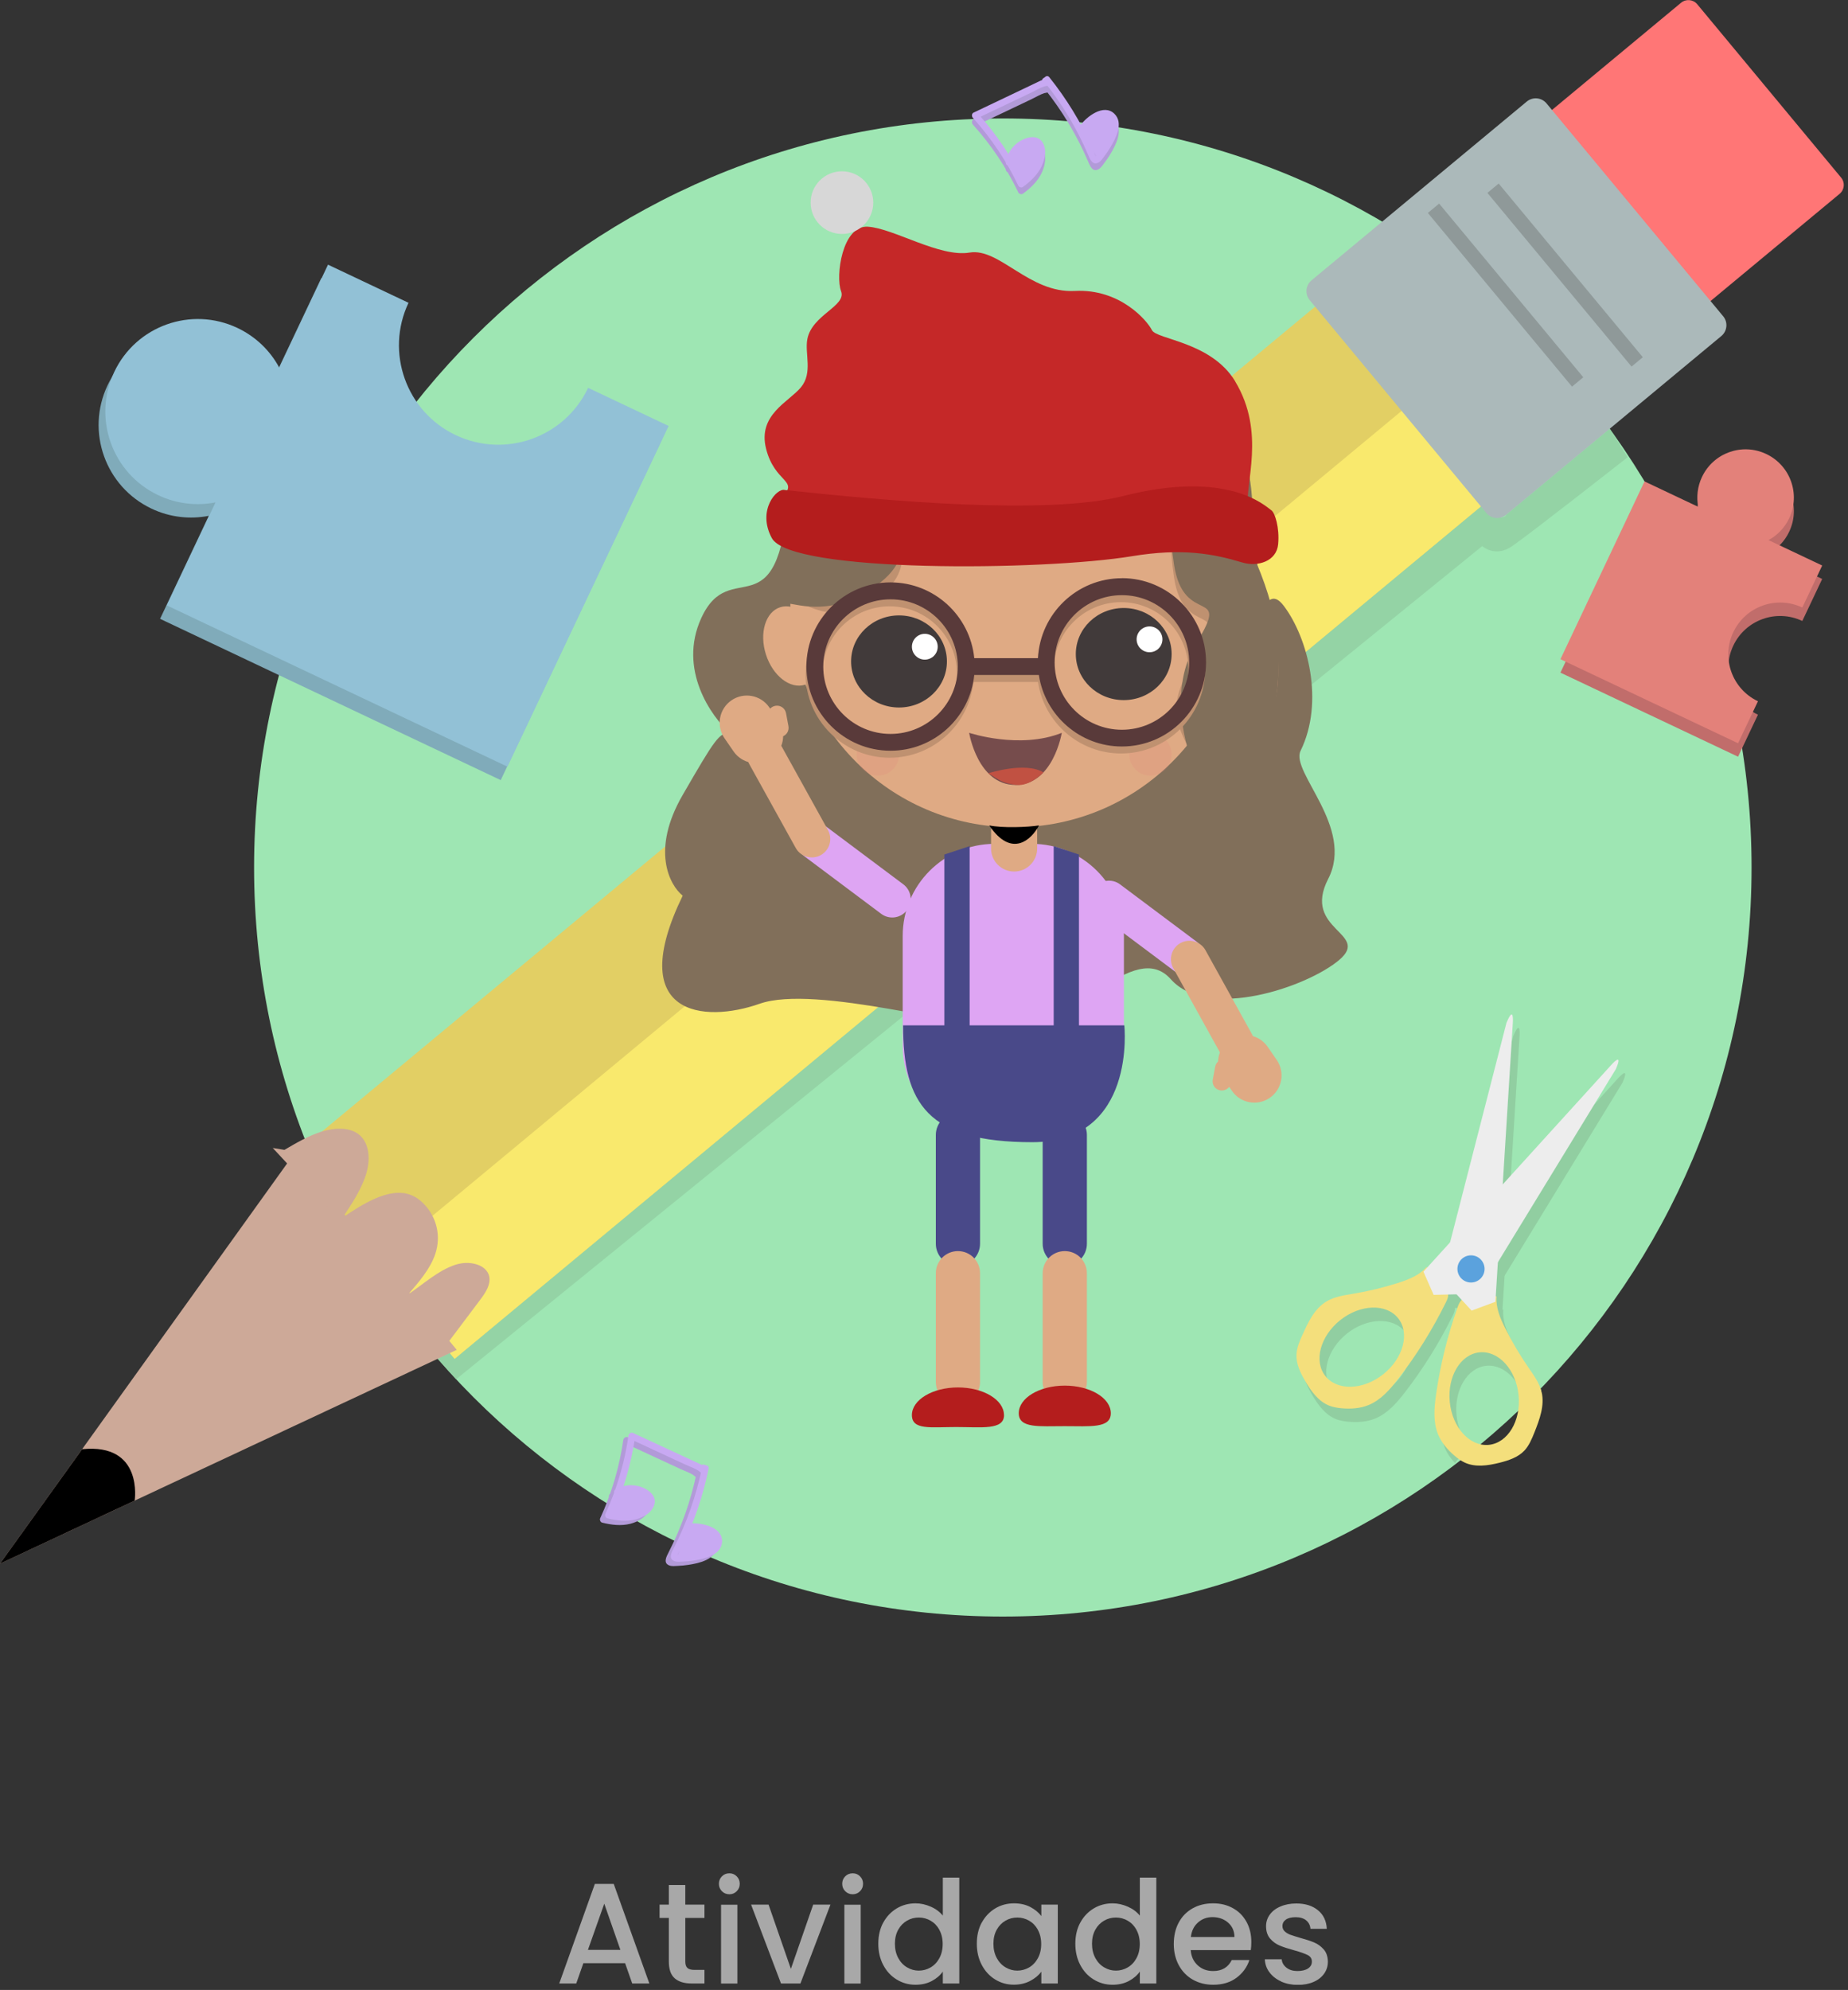<svg width="275" height="296" viewBox="0 0 275 296" fill="none" xmlns="http://www.w3.org/2000/svg">
<rect x="0" y="0" width="275" height="296" fill="#333333" stroke="none"/>
<g clip-path="url(#clip0_297_707)">
<path d="M149.23 240.46C210.766 240.46 260.65 190.576 260.65 129.04C260.65 67.504 210.766 17.62 149.23 17.62C87.695 17.62 37.81 67.504 37.81 129.04C37.81 190.576 87.695 240.46 149.23 240.46Z" fill="#9EE6B3"/>
<path d="M67.88 205.16L220.57 81.23C220.57 81.23 222.5 83.01 225.04 81.23C228.21 79.01 242.21 68.01 242.21 68.01L239.54 63.76L224.14 76.55C224.14 76.55 224.14 77.38 221.68 76.69L220.39 75.3L67.67 202.11L66.95 201.25L65.13 202.1L67.88 205.15V205.16Z" fill="#94D3A5"/>
<path d="M245.551 54.427L220.882 24.713L42.981 172.409L67.65 202.123L245.551 54.427Z" fill="#E2CF64"/>
<path d="M273.978 26.422L252.567 0.632C251.964 -0.094 250.886 -0.194 250.159 0.409L220.499 25.033C219.772 25.637 219.672 26.715 220.275 27.441L241.687 53.231C242.29 53.958 243.368 54.058 244.095 53.455L273.755 28.83C274.482 28.227 274.582 27.149 273.978 26.422Z" fill="#FF7676"/>
<path d="M225.407 71.151L213.609 56.94L55.851 187.913L67.649 202.124L225.407 71.151Z" fill="#F9E96D"/>
<path d="M67.97 200.79L0 232.59L43.76 171.62" fill="#CDA998"/>
<path d="M256.424 47.042L230.139 15.381C229.402 14.493 228.084 14.37 227.196 15.108L195.166 41.7C194.278 42.437 194.155 43.755 194.893 44.643L221.178 76.304C221.915 77.192 223.233 77.314 224.121 76.577L256.151 49.985C257.039 49.247 257.162 47.93 256.424 47.042Z" fill="#ABB9BA"/>
<path d="M42.33 171.04C44.12 169.99 45.94 168.93 47.85 168.33C49.76 167.74 51.8 167.68 53.17 168.58C54.89 169.72 55.19 172.18 54.53 174.48C53.87 176.78 52.42 178.97 51 181.1C54.03 179.04 57.62 176.84 60.58 177.57C61.64 177.83 62.49 178.45 63.18 179.19C64.89 181.02 65.72 183.77 64.75 186.6C64.01 188.74 62.36 190.68 60.75 192.53C63.05 190.97 65.21 188.98 67.74 188.14C70.27 187.3 73.26 188.39 72.8 190.81C72.62 191.78 71.93 192.72 71.27 193.59C69.75 195.61 68.24 197.62 66.72 199.64C58.16 189.89 49.45 180.26 40.59 170.76" fill="#CDA998"/>
<path d="M20.04 223.22C20.04 223.22 21.39 214.63 12.22 215.57L0 232.59L20.04 223.21V223.22Z" fill="black"/>
<path d="M244.467 53.136L223.017 27.3L221.34 28.692L242.79 54.529L244.467 53.136Z" fill="#8F9999"/>
<path d="M235.607 56.119L214.157 30.283L212.48 31.675L233.93 57.512L235.607 56.119Z" fill="#8F9999"/>
<path d="M93 292.02H86.81L85.75 295.04H83.22L88.52 280.23H91.33L96.63 295.04H94.08L93.02 292.02H93ZM92.32 290.04L89.92 283.17L87.49 290.04H92.32Z" fill="#A8A8A8"/>
<path d="M101.98 285.29V291.78C101.98 292.22 102.08 292.53 102.29 292.73C102.5 292.92 102.85 293.02 103.34 293.02H104.83V295.04H102.91C101.82 295.04 100.98 294.78 100.4 294.27C99.82 293.76 99.53 292.93 99.53 291.78V285.29H98.15V283.31H99.53V280.39H101.98V283.31H104.83V285.29H101.98Z" fill="#A8A8A8"/>
<path d="M107.43 281.32C107.13 281.02 106.98 280.65 106.98 280.21C106.98 279.77 107.13 279.4 107.43 279.1C107.73 278.8 108.1 278.65 108.54 278.65C108.98 278.65 109.33 278.8 109.63 279.1C109.93 279.4 110.08 279.77 110.08 280.21C110.08 280.65 109.93 281.02 109.63 281.32C109.33 281.62 108.97 281.77 108.54 281.77C108.11 281.77 107.73 281.62 107.43 281.32ZM109.73 283.32V295.05H107.3V283.32H109.73Z" fill="#A8A8A8"/>
<path d="M117.69 292.87L121.01 283.31H123.58L119.11 295.04H116.22L111.77 283.31H114.37L117.69 292.87Z" fill="#A8A8A8"/>
<path d="M125.78 281.32C125.48 281.02 125.33 280.65 125.33 280.21C125.33 279.77 125.48 279.4 125.78 279.1C126.08 278.8 126.45 278.65 126.89 278.65C127.33 278.65 127.68 278.8 127.98 279.1C128.28 279.4 128.43 279.77 128.43 280.21C128.43 280.65 128.28 281.02 127.98 281.32C127.68 281.62 127.32 281.77 126.89 281.77C126.46 281.77 126.08 281.62 125.78 281.32ZM128.08 283.32V295.05H125.65V283.32H128.08Z" fill="#A8A8A8"/>
<path d="M131.43 286C131.92 285.09 132.59 284.39 133.43 283.88C134.27 283.37 135.21 283.12 136.25 283.12C137.02 283.12 137.77 283.29 138.52 283.62C139.27 283.95 139.86 284.4 140.3 284.95V279.29H142.75V295.04H140.3V293.27C139.9 293.84 139.35 294.31 138.65 294.68C137.95 295.05 137.14 295.23 136.23 295.23C135.21 295.23 134.28 294.97 133.43 294.45C132.58 293.93 131.92 293.21 131.43 292.28C130.94 291.35 130.7 290.3 130.7 289.12C130.7 287.94 130.94 286.9 131.43 285.99V286ZM139.79 287.06C139.46 286.46 139.02 286.01 138.48 285.7C137.94 285.39 137.36 285.23 136.73 285.23C136.1 285.23 135.52 285.38 134.98 285.69C134.44 286 134 286.44 133.67 287.03C133.34 287.62 133.17 288.32 133.17 289.13C133.17 289.94 133.34 290.65 133.67 291.26C134 291.87 134.44 292.33 134.99 292.65C135.54 292.97 136.11 293.13 136.72 293.13C137.33 293.13 137.93 292.97 138.47 292.66C139.01 292.35 139.45 291.89 139.78 291.29C140.11 290.69 140.28 289.98 140.28 289.17C140.28 288.36 140.11 287.66 139.78 287.06H139.79Z" fill="#A8A8A8"/>
<path d="M146.09 286C146.58 285.09 147.25 284.39 148.09 283.88C148.93 283.37 149.87 283.12 150.89 283.12C151.81 283.12 152.62 283.3 153.31 283.66C154 284.02 154.55 284.47 154.96 285.01V283.31H157.41V295.04H154.96V293.29C154.55 293.84 153.99 294.3 153.28 294.67C152.57 295.04 151.76 295.22 150.85 295.22C149.84 295.22 148.92 294.96 148.08 294.44C147.24 293.92 146.58 293.2 146.09 292.27C145.6 291.34 145.36 290.29 145.36 289.11C145.36 287.93 145.6 286.89 146.09 285.98V286ZM154.45 287.06C154.12 286.46 153.68 286.01 153.14 285.7C152.6 285.39 152.02 285.23 151.39 285.23C150.76 285.23 150.18 285.38 149.64 285.69C149.1 286 148.66 286.44 148.33 287.03C148 287.62 147.83 288.32 147.83 289.13C147.83 289.94 148 290.65 148.33 291.26C148.66 291.87 149.1 292.33 149.65 292.65C150.2 292.97 150.77 293.13 151.38 293.13C151.99 293.13 152.59 292.97 153.13 292.66C153.67 292.35 154.11 291.89 154.44 291.29C154.77 290.69 154.94 289.98 154.94 289.17C154.94 288.36 154.77 287.66 154.44 287.06H154.45Z" fill="#A8A8A8"/>
<path d="M160.75 286C161.24 285.09 161.91 284.39 162.75 283.88C163.59 283.37 164.53 283.12 165.57 283.12C166.34 283.12 167.09 283.29 167.84 283.62C168.59 283.95 169.18 284.4 169.62 284.95V279.29H172.07V295.04H169.62V293.27C169.22 293.84 168.67 294.31 167.97 294.68C167.27 295.05 166.46 295.23 165.55 295.23C164.53 295.23 163.6 294.97 162.75 294.45C161.9 293.93 161.24 293.21 160.75 292.28C160.26 291.35 160.02 290.3 160.02 289.12C160.02 287.94 160.26 286.9 160.75 285.99V286ZM169.12 287.06C168.79 286.46 168.35 286.01 167.81 285.7C167.27 285.39 166.69 285.23 166.06 285.23C165.43 285.23 164.85 285.38 164.31 285.69C163.77 286 163.33 286.44 163 287.03C162.67 287.62 162.5 288.32 162.5 289.13C162.5 289.94 162.67 290.65 163 291.26C163.33 291.87 163.77 292.33 164.32 292.65C164.87 292.97 165.44 293.13 166.05 293.13C166.66 293.13 167.26 292.97 167.8 292.66C168.34 292.35 168.78 291.89 169.11 291.29C169.44 290.69 169.61 289.98 169.61 289.17C169.61 288.36 169.44 287.66 169.11 287.06H169.12Z" fill="#A8A8A8"/>
<path d="M186.15 290.08H177.19C177.26 291.02 177.61 291.77 178.23 292.34C178.85 292.91 179.62 293.19 180.53 293.19C181.84 293.19 182.76 292.64 183.3 291.55H185.92C185.57 292.63 184.92 293.51 183.99 294.2C183.06 294.89 181.91 295.23 180.53 295.23C179.41 295.23 178.41 294.98 177.52 294.48C176.63 293.98 175.94 293.27 175.43 292.35C174.93 291.43 174.67 290.37 174.67 289.17C174.67 287.97 174.91 286.9 175.4 285.99C175.89 285.07 176.58 284.37 177.46 283.87C178.35 283.37 179.36 283.12 180.51 283.12C181.66 283.12 182.6 283.36 183.47 283.84C184.34 284.32 185.01 285 185.49 285.87C185.97 286.74 186.21 287.75 186.21 288.88C186.21 289.32 186.18 289.72 186.13 290.07L186.15 290.08ZM183.7 288.13C183.69 287.24 183.37 286.52 182.74 285.98C182.12 285.44 181.34 285.17 180.42 285.17C179.58 285.17 178.87 285.44 178.27 285.97C177.67 286.5 177.32 287.22 177.21 288.13H183.7Z" fill="#A8A8A8"/>
<path d="M190.63 294.73C189.9 294.4 189.32 293.94 188.9 293.37C188.47 292.8 188.25 292.15 188.22 291.44H190.73C190.77 291.94 191.01 292.35 191.44 292.69C191.87 293.03 192.42 293.19 193.07 293.19C193.72 293.19 194.28 293.06 194.66 292.8C195.04 292.54 195.22 292.2 195.22 291.79C195.22 291.35 195.01 291.02 194.59 290.81C194.17 290.6 193.51 290.36 192.6 290.11C191.72 289.87 191 289.64 190.45 289.41C189.9 289.18 189.42 288.84 189.01 288.37C188.61 287.9 188.4 287.29 188.4 286.52C188.4 285.9 188.58 285.32 188.95 284.81C189.32 284.29 189.85 283.88 190.54 283.59C191.23 283.29 192.02 283.14 192.91 283.14C194.24 283.14 195.32 283.48 196.13 284.15C196.95 284.82 197.38 285.74 197.44 286.91H195.01C194.97 286.38 194.75 285.97 194.37 285.65C193.99 285.34 193.47 285.18 192.82 285.18C192.17 285.18 191.69 285.3 191.35 285.54C191.01 285.78 190.84 286.1 190.84 286.5C190.84 286.81 190.95 287.08 191.18 287.29C191.41 287.5 191.68 287.67 192.01 287.79C192.34 287.91 192.82 288.06 193.46 288.25C194.31 288.48 195.01 288.71 195.56 288.94C196.11 289.17 196.58 289.52 196.98 289.97C197.38 290.42 197.58 291.03 197.6 291.78C197.6 292.45 197.42 293.04 197.05 293.57C196.68 294.09 196.16 294.51 195.49 294.8C194.82 295.1 194.02 295.25 193.12 295.25C192.22 295.25 191.37 295.08 190.64 294.75L190.63 294.73Z" fill="#A8A8A8"/>
<path d="M186.27 73.59C184.78 53.72 162.12 46.16 154.49 51.03C145.8 47.38 118.92 52.76 117.34 73.59C115.76 94.42 108.69 82.45 104.35 91.95C100.88 99.55 105.8 106.57 108.69 109.12C107.11 108.75 106.33 110.07 101.59 118.25C96.85 126.43 99.62 131.65 101.59 133.23C92.9 151.13 104.74 152.23 113.03 149.31C121.32 146.39 143.95 153.07 150.91 153.07C159.54 153.07 168.7 139.45 174.23 145.66C179.76 151.87 194.55 146.81 199.29 142.79C204.03 138.77 193.7 138.4 197.65 130.73C201.6 123.06 191.99 114.83 193.54 111.68C197.1 104.42 194.63 94.91 191.07 90.16C187.52 85.41 188.19 99.18 186.27 73.58V73.59Z" fill="#816F5A"/>
<path d="M150.91 123.06C169.301 123.06 184.21 108.151 184.21 89.76C184.21 71.369 169.301 56.46 150.91 56.46C132.519 56.46 117.61 71.369 117.61 89.76C117.61 108.151 132.519 123.06 150.91 123.06Z" fill="#DFAA84"/>
<path d="M167.22 104.14C171.158 104.14 174.35 101.073 174.35 97.29C174.35 93.507 171.158 90.44 167.22 90.44C163.282 90.44 160.09 93.507 160.09 97.29C160.09 101.073 163.282 104.14 167.22 104.14Z" fill="#413A3A"/>
<path d="M133.78 105.24C137.718 105.24 140.91 102.173 140.91 98.39C140.91 94.607 137.718 91.54 133.78 91.54C129.842 91.54 126.65 94.607 126.65 98.39C126.65 102.173 129.842 105.24 133.78 105.24Z" fill="#413A3A"/>
<path d="M171.06 97.02C172.121 97.02 172.98 96.16 172.98 95.1C172.98 94.04 172.121 93.18 171.06 93.18C170 93.18 169.14 94.04 169.14 95.1C169.14 96.16 170 97.02 171.06 97.02Z" fill="white"/>
<path d="M137.62 98.12C138.68 98.12 139.54 97.26 139.54 96.2C139.54 95.14 138.68 94.28 137.62 94.28C136.56 94.28 135.7 95.14 135.7 96.2C135.7 97.26 136.56 98.12 137.62 98.12Z" fill="white"/>
<path d="M153.55 125.52H148.03C140.464 125.52 134.33 131.654 134.33 139.22V155.62C134.33 163.186 140.464 169.32 148.03 169.32H153.55C161.116 169.32 167.25 163.186 167.25 155.62V139.22C167.25 131.654 161.116 125.52 153.55 125.52Z" fill="#DEA5F3"/>
<path d="M134.97 135.38C134.06 136.59 132.35 136.84 131.13 135.93L119.72 127.39C118.51 126.48 118.26 124.77 119.17 123.55C120.08 122.34 121.79 122.09 123.01 123L134.42 131.54C135.63 132.45 135.88 134.16 134.97 135.38Z" fill="#DEA5F3"/>
<path d="M163.39 135.94L174.8 144.48C176.01 145.39 177.73 145.14 178.64 143.93C179.55 142.72 179.3 141 178.09 140.09L166.68 131.55C165.47 130.64 163.75 130.89 162.84 132.1C161.93 133.31 162.18 135.03 163.39 135.94Z" fill="#DEA5F3"/>
<path d="M122.14 127.2C120.82 127.93 119.15 127.46 118.41 126.13L111.5 113.66C110.77 112.34 111.24 110.67 112.57 109.93C113.89 109.2 115.56 109.67 116.3 111L123.21 123.47C123.94 124.79 123.47 126.46 122.14 127.2Z" fill="#DFAA84"/>
<path d="M174.59 144.01L181.5 156.48C182.23 157.8 183.9 158.28 185.23 157.55C186.55 156.82 187.03 155.15 186.3 153.82L179.39 141.35C178.66 140.03 176.99 139.55 175.66 140.28C174.34 141.01 173.86 142.68 174.59 144.01Z" fill="#DFAA84"/>
<path d="M158.45 165.54C160.27 165.54 161.74 167.01 161.74 168.83V185C161.74 186.82 160.27 188.29 158.45 188.29C156.63 188.29 155.16 186.82 155.16 185V168.83C155.16 167.01 156.63 165.54 158.45 165.54Z" fill="#494989"/>
<path d="M142.55 165.54C144.37 165.54 145.84 167.01 145.84 168.83V185C145.84 186.82 144.37 188.29 142.55 188.29C140.73 188.29 139.26 186.82 139.26 185V168.83C139.26 167.01 140.73 165.54 142.55 165.54Z" fill="#494989"/>
<path d="M158.45 186.1C160.27 186.1 161.74 187.57 161.74 189.39V205.56C161.74 207.38 160.27 208.85 158.45 208.85C156.63 208.85 155.16 207.38 155.16 205.56V189.39C155.16 187.57 156.63 186.1 158.45 186.1Z" fill="#DFAA84"/>
<path d="M142.55 186.1C144.37 186.1 145.84 187.57 145.84 189.39V205.56C145.84 207.38 144.37 208.85 142.55 208.85C140.73 208.85 139.26 207.38 139.26 205.56V189.39C139.26 187.57 140.73 186.1 142.55 186.1Z" fill="#DFAA84"/>
<path d="M150.91 120.04C152.8 120.04 154.34 121.57 154.34 123.47V126.21C154.34 128.1 152.81 129.64 150.91 129.64C149.02 129.64 147.48 128.11 147.48 126.21V123.47C147.48 121.58 149.01 120.04 150.91 120.04Z" fill="#DFAA84"/>
<path d="M147.21 122.78C149.14 123.19 152.97 123.05 154.61 122.78C153.54 124.85 150.56 127.74 147.21 122.78Z" fill="black"/>
<g opacity="0.2">
<path d="M171.2 115.38C172.94 115.38 174.35 113.97 174.35 112.23C174.35 110.49 172.94 109.08 171.2 109.08C169.46 109.08 168.05 110.49 168.05 112.23C168.05 113.97 169.46 115.38 171.2 115.38Z" fill="#E3817A"/>
</g>
<g opacity="0.2">
<path d="M130.63 115.38C132.37 115.38 133.78 113.97 133.78 112.23C133.78 110.49 132.37 109.08 130.63 109.08C128.89 109.08 127.48 110.49 127.48 112.23C127.48 113.97 128.89 115.38 130.63 115.38Z" fill="#E3817A"/>
</g>
<path d="M114.47 105.21L115.82 107.17C117.09 109.01 116.63 111.53 114.79 112.8C112.95 114.07 110.43 113.61 109.16 111.77L107.81 109.81C106.54 107.97 107 105.45 108.84 104.18C110.68 102.91 113.2 103.37 114.47 105.21Z" fill="#DFAA84"/>
<path d="M116.23 109.61C115.48 109.75 114.77 109.26 114.63 108.51L114.27 106.59C114.13 105.84 114.62 105.13 115.37 104.99C116.12 104.85 116.83 105.34 116.97 106.09L117.33 108.01C117.47 108.76 116.98 109.47 116.23 109.61Z" fill="#DFAA84"/>
<path d="M188.96 163.3C190.8 162.03 191.26 159.51 189.99 157.67L188.64 155.71C187.37 153.87 184.85 153.41 183.01 154.68C181.17 155.95 180.71 158.47 181.98 160.31L183.33 162.27C184.6 164.11 187.12 164.57 188.96 163.3Z" fill="#DFAA84"/>
<path d="M181.57 162.19C182.32 162.33 183.03 161.84 183.17 161.09L183.53 159.17C183.67 158.42 183.18 157.71 182.43 157.57C181.68 157.43 180.97 157.92 180.83 158.67L180.47 160.59C180.33 161.34 180.82 162.05 181.57 162.19Z" fill="#DFAA84"/>
<path d="M165.3 210.22C165.3 212.49 162.23 212.14 158.45 212.14C154.67 212.14 151.6 212.49 151.6 210.22C151.6 207.95 154.67 206.11 158.45 206.11C162.23 206.11 165.3 207.95 165.3 210.22Z" fill="#B41D1D"/>
<path d="M149.41 210.49C149.41 212.76 146.07 212.27 142.28 212.27C138.49 212.27 135.7 212.76 135.7 210.49C135.7 208.22 138.77 206.38 142.55 206.38C146.33 206.38 149.4 208.22 149.4 210.49H149.41Z" fill="#B41D1D"/>
<path d="M188.005 97.351C189.022 94.168 188.073 91.021 185.885 90.321C183.696 89.622 181.097 91.635 180.08 94.817C179.062 98 180.011 101.147 182.2 101.847C184.388 102.546 186.987 100.533 188.005 97.351Z" fill="#F5DCBE"/>
<path d="M119.783 101.852C121.971 101.152 122.921 98.005 121.903 94.823C120.885 91.64 118.287 89.627 116.098 90.327C113.91 91.026 112.961 94.174 113.978 97.356C114.996 100.539 117.595 102.552 119.783 101.852Z" fill="#DFAA84"/>
<path d="M138.94 78.17C146.19 77.81 151.5 73.85 153.25 71.91C153.25 77.72 160.4 80.4 168.51 80.4C176.62 80.4 173.28 76.53 174.71 85.92C176.14 95.3 183.29 89.05 178.05 97.54C173.85 104.33 174.75 106.92 176.5 110.5L185.5 112.5C185.82 108.03 190.9 108.98 190.14 97.55C189.19 83.25 173.76 60.91 162.32 56.44C150.87 51.97 136.57 62.7 125.12 66.72C115.96 69.94 116.38 81.17 117.5 89.06C119.25 89.21 123.88 93.71 130.37 89.06C138.48 83.25 129.89 78.63 138.95 78.18L138.94 78.17Z" fill="#BF9170"/>
<path d="M138.94 76.25C146.19 75.89 151.5 71.93 153.25 69.99C153.25 75.8 160.4 78.48 168.51 78.48C176.62 78.48 173.28 74.61 174.71 84C176.14 93.38 183.29 87.13 178.05 95.62C173.85 102.41 176.3 111.26 178.05 114.83H187.11C187.43 110.36 190.9 107.05 190.14 95.62C189.19 81.32 173.76 58.98 162.32 54.51C150.87 50.04 136.57 60.77 125.12 64.79C115.96 68.01 116.09 81.86 117.21 89.76C118.96 89.91 123.88 91.78 130.37 87.13C138.48 81.32 129.89 76.7 138.95 76.25H138.94Z" fill="#816F5A"/>
<path d="M183.8 56.73C188.43 64.39 185.18 71.98 185.72 75.64C180.17 85.45 134.76 79.46 114.48 79.09C114.24 78.81 114.65 75.73 116.51 73.8C118.83 71.39 115.28 71.81 114 66.75C112.72 61.69 117.38 59.8 119.18 57.62C120.99 55.45 119.73 52.61 120.14 50.45C120.82 46.82 126.01 45.52 125.16 43.31C124.31 41.1 125.32 33.5 129.13 33.72C132.95 33.94 139.82 38.32 144.28 37.57C148.74 36.83 153.16 43.64 159.93 43.28C166.7 42.92 170.72 47.71 171.42 49.11C172.12 50.51 180.23 50.82 183.8 56.71V56.73Z" fill="#C52828"/>
<path d="M168.48 82.73C175.91 81.51 180.53 82.36 184.83 83.66C187.23 84.38 189.97 83.45 190.2 80.96C190.43 78.45 189.71 76.29 189.22 75.93C188.25 75.23 182.7 69.84 167.15 73.78C155.69 76.68 131.8 74.5 116.79 72.89C115.61 72.53 112.61 75.9 114.86 80.05C117.67 85.24 155.15 84.93 168.48 82.73Z" fill="#B41D1D"/>
<path d="M125.29 34.8C127.864 34.8 129.95 32.714 129.95 30.14C129.95 27.566 127.864 25.48 125.29 25.48C122.716 25.48 120.63 27.566 120.63 30.14C120.63 32.714 122.716 34.8 125.29 34.8Z" fill="#D7D7D7"/>
<path d="M144.23 109.01C144.23 109.01 151.74 111.51 158 109.01C158 109.01 156.75 116.76 151.11 116.76C145.47 116.76 144.22 109.01 144.22 109.01H144.23Z" fill="#764C4C"/>
<path d="M147.08 115.02C147.08 115.02 152.55 113.25 155.27 114.89C155.27 114.89 153.31 116.99 151.27 116.76C149.23 116.53 148.68 116.03 147.08 115.03V115.02Z" fill="#C15142"/>
<path d="M166.82 87.05C160.13 87.05 154.66 92.33 154.33 98.94H144.85C144.22 92.62 138.88 87.67 132.39 87.67C125.49 87.67 119.87 93.29 119.87 100.19C119.87 107.09 125.49 112.71 132.39 112.71C138.87 112.71 144.21 107.76 144.85 101.44H154.46C155.37 107.45 160.56 112.08 166.82 112.08C173.72 112.08 179.34 106.46 179.34 99.56C179.34 92.66 173.72 87.04 166.82 87.04V87.05ZM132.39 110.21C126.87 110.21 122.38 105.72 122.38 100.2C122.38 94.68 126.87 90.19 132.39 90.19C137.91 90.19 142.4 94.68 142.4 100.2C142.4 105.72 137.91 110.21 132.39 110.21ZM166.82 109.59C161.3 109.59 156.81 105.1 156.81 99.58C156.81 94.06 161.3 89.57 166.82 89.57C172.34 89.57 176.83 94.06 176.83 99.58C176.83 105.1 172.34 109.59 166.82 109.59Z" fill="#BF9170"/>
<path d="M166.95 86.01C160.26 86.01 154.79 91.29 154.46 97.9H144.98C144.35 91.58 139.01 86.63 132.52 86.63C125.62 86.63 120 92.25 120 99.15C120 106.05 125.62 111.67 132.52 111.67C139 111.67 144.34 106.72 144.98 100.4H154.59C155.5 106.41 160.69 111.04 166.95 111.04C173.85 111.04 179.47 105.42 179.47 98.52C179.47 91.62 173.85 86 166.95 86V86.01ZM132.52 109.17C127 109.17 122.51 104.68 122.51 99.16C122.51 93.64 127 89.15 132.52 89.15C138.04 89.15 142.53 93.64 142.53 99.16C142.53 104.68 138.04 109.17 132.52 109.17ZM166.95 108.55C161.43 108.55 156.94 104.06 156.94 98.54C156.94 93.02 161.43 88.53 166.95 88.53C172.47 88.53 176.96 93.02 176.96 98.54C176.96 104.06 172.47 108.55 166.95 108.55Z" fill="#593A3A"/>
<path d="M134.39 152.52H167.31C167.31 152.52 169.19 169.9 153.61 169.9C138.03 169.9 134.39 164.16 134.39 152.52Z" fill="#494989"/>
<path d="M160.56 153.4H156.8V125.86L160.56 127.11V153.4Z" fill="#494989"/>
<path d="M144.29 153.4H140.53V127.11L144.29 125.86V153.4Z" fill="#494989"/>
<path d="M74.51 116.05L98.5 65.36L86.52 59.69C83.03 67.07 74.21 70.22 66.83 66.73C59.45 63.24 56.3 54.42 59.79 47.04L47.81 41.37L40.56 56.69C39.22 54.19 37.09 52.09 34.33 50.78C27.46 47.53 19.25 50.46 16 57.33C12.75 64.2 15.68 72.41 22.55 75.66C25.31 76.97 28.29 77.27 31.07 76.73L23.82 92.05L74.51 116.04V116.05Z" fill="#80ABBA"/>
<path d="M75.51 114.05L99.5 63.36L87.52 57.69C84.03 65.07 75.21 68.22 67.83 64.73C60.45 61.24 57.3 52.42 60.79 45.04L48.81 39.37L41.56 54.69C40.22 52.19 38.09 50.09 35.33 48.78C28.46 45.53 20.25 48.46 17 55.33C13.75 62.2 16.68 70.41 23.55 73.66C26.31 74.97 29.29 75.27 32.07 74.73L24.82 90.05L75.51 114.04V114.05Z" fill="#92C1D6"/>
<path d="M232.2 100.05L258.64 112.56L261.6 106.31C257.75 104.49 256.11 99.89 257.93 96.04C259.75 92.19 264.35 90.55 268.2 92.37L271.16 86.12L263.17 82.34C264.47 81.64 265.57 80.53 266.25 79.09C267.95 75.51 266.42 71.23 262.83 69.53C259.24 67.83 254.97 69.36 253.27 72.95C252.59 74.39 252.43 75.94 252.71 77.39L244.72 73.61L232.21 100.05H232.2Z" fill="#C16D6B"/>
<path d="M232.2 98.05L258.64 110.56L261.6 104.31C257.75 102.49 256.11 97.89 257.93 94.04C259.75 90.19 264.35 88.55 268.2 90.37L271.16 84.12L263.17 80.34C264.47 79.64 265.57 78.53 266.25 77.09C267.95 73.51 266.42 69.23 262.83 67.53C259.24 65.83 254.97 67.36 253.27 70.95C252.59 72.39 252.43 73.94 252.71 75.39L244.72 71.61L232.21 98.05H232.2Z" fill="#E3817A"/>
<path d="M218.05 216.04C218.34 215.82 218.63 215.63 218.92 215.45C217.77 214.29 216.95 212.56 216.75 210.55C216.37 206.75 218.35 203.44 221.18 203.16C223.97 202.88 226.54 205.66 226.97 209.39C227 209.36 227.04 209.34 227.07 209.31C227.81 208.45 228.57 207.6 229.38 206.8C229.07 206.3 228.73 205.82 228.4 205.34C227.13 203.49 225.99 201.56 224.98 199.55C224.24 198.08 223.57 196.49 223.7 194.84L223.61 194.79C222.14 194.99 221.1 194.79 219.63 194.99C219.26 195.04 218.87 195.1 218.57 195.32C218.23 195.58 218.06 196 217.92 196.4C216.41 200.62 215.33 204.99 214.7 209.42C214.42 211.4 214.24 213.48 214.99 215.33C215.34 216.19 215.89 216.96 216.53 217.64C216.9 217.06 217.39 216.51 218.05 216.02V216.04Z" fill="#91CEA1"/>
<path d="M225.19 154.09L215.44 192.04L219.99 196.95L223.53 195.64L226.12 154.2C226.12 154.2 226.35 151.34 225.2 154.1L225.19 154.09Z" fill="#91CEA1"/>
<path d="M194.83 200.53C194.4 201.48 193.97 202.46 193.93 203.5C193.87 204.9 194.52 206.22 195.23 207.43C196.11 208.94 197.2 210.47 198.83 211.1C199.4 211.32 200.02 211.42 200.63 211.48C201.98 211.6 203.37 211.52 204.63 211.01C206.48 210.26 207.85 208.68 209.07 207.1C211.81 203.56 214.19 199.73 216.17 195.71C216.36 195.33 216.55 194.91 216.49 194.49C216.44 194.12 216.21 193.8 215.99 193.5C215.11 192.3 214.24 191.7 213.36 190.51L213.26 190.49C212.18 191.73 210.56 192.35 208.99 192.85C206.85 193.53 204.67 194.06 202.45 194.43C201.05 194.67 199.6 194.86 198.39 195.59C196.62 196.65 195.67 198.65 194.83 200.54V200.53ZM200.45 198.36C203.44 195.99 207.3 195.87 209.06 198.09C210.83 200.31 209.83 204.04 206.84 206.42C203.85 208.79 199.99 208.91 198.23 206.69C196.46 204.47 197.46 200.74 200.45 198.36Z" fill="#91CEA1"/>
<path d="M241.46 161.02L221.03 194.45L214.34 194.61L212.82 191.16L240.75 160.43C240.75 160.43 242.64 158.27 241.46 161.02Z" fill="#91CEA1"/>
<path d="M219.9 192.77C221.015 192.77 221.92 191.866 221.92 190.75C221.92 189.634 221.015 188.73 219.9 188.73C218.784 188.73 217.88 189.634 217.88 190.75C217.88 191.866 218.784 192.77 219.9 192.77Z" fill="#91CEA1"/>
<path d="M229.4 207.07C229.08 205.69 228.2 204.52 227.4 203.35C226.13 201.5 224.99 199.57 223.98 197.56C223.24 196.09 222.57 194.5 222.7 192.85L222.61 192.8C221.14 193 220.1 192.8 218.63 193C218.26 193.05 217.87 193.11 217.57 193.33C217.23 193.59 217.06 194.01 216.92 194.41C215.41 198.63 214.33 203 213.7 207.43C213.42 209.41 213.24 211.49 213.99 213.34C214.5 214.59 215.41 215.65 216.44 216.53C216.91 216.93 217.41 217.3 217.97 217.56C219.56 218.29 221.41 218.01 223.11 217.59C224.47 217.25 225.87 216.8 226.84 215.78C227.55 215.02 227.95 214.03 228.34 213.07C229.1 211.15 229.88 209.08 229.41 207.07H229.4ZM221.55 214.92C218.72 215.2 216.12 212.35 215.74 208.55C215.36 204.75 217.34 201.44 220.17 201.16C223 200.88 225.6 203.73 225.98 207.53C226.36 211.33 224.38 214.64 221.55 214.92Z" fill="#F4DF7C"/>
<path d="M224.19 152.09L214.44 190.04L218.99 194.95L222.53 193.64L225.12 152.2C225.12 152.2 225.35 149.34 224.2 152.1L224.19 152.09Z" fill="#EDEDED"/>
<path d="M193.83 198.53C193.4 199.48 192.97 200.46 192.93 201.5C192.87 202.9 193.52 204.22 194.23 205.43C195.11 206.94 196.2 208.47 197.83 209.1C198.4 209.32 199.02 209.42 199.63 209.48C200.98 209.6 202.37 209.52 203.63 209.01C205.48 208.26 206.85 206.68 208.07 205.1C210.81 201.56 213.19 197.73 215.17 193.71C215.36 193.33 215.55 192.91 215.49 192.49C215.44 192.12 215.21 191.8 214.99 191.5C214.11 190.3 213.24 189.7 212.36 188.51L212.26 188.49C211.18 189.73 209.56 190.35 207.99 190.85C205.85 191.53 203.67 192.06 201.45 192.43C200.05 192.67 198.6 192.86 197.39 193.59C195.62 194.65 194.67 196.65 193.83 198.54V198.53ZM199.45 196.36C202.44 193.99 206.3 193.87 208.06 196.09C209.83 198.31 208.83 202.04 205.84 204.42C202.85 206.79 198.99 206.91 197.23 204.69C195.46 202.47 196.46 198.74 199.45 196.36Z" fill="#F4DF7C"/>
<path d="M240.46 159.02L220.03 192.45L213.34 192.61L211.82 189.16L239.75 158.43C239.75 158.43 241.64 156.27 240.46 159.02Z" fill="#EDEDED"/>
<path d="M218.9 190.77C220.015 190.77 220.92 189.866 220.92 188.75C220.92 187.634 220.015 186.73 218.9 186.73C217.784 186.73 216.88 187.634 216.88 188.75C216.88 189.866 217.784 190.77 218.9 190.77Z" fill="#5BA2DD"/>
<path d="M151.7 27.94L152.38 28.12C150.58 24.37 148.25 20.91 145.47 17.83L145.37 18.62C147.59 17.57 149.8 16.51 152.02 15.46C152.54 15.21 153.05 14.97 153.57 14.72C154.16 14.44 154.77 14.06 155.39 13.86C155.63 13.79 155.87 13.83 156.05 13.63C156.31 13.36 156.17 13.03 156 12.75C155.66 12.2 154.8 12.71 155.14 13.25C155.22 13.42 155.25 13.43 155.2 13.27L155.35 12.92C155.61 12.69 155.4 12.82 155.2 12.87C155.04 12.91 154.89 12.98 154.74 13.05C154.26 13.27 153.78 13.51 153.3 13.74C152.38 14.18 151.45 14.62 150.53 15.06C148.65 15.96 146.76 16.85 144.88 17.75C144.57 17.9 144.58 18.32 144.78 18.54C147.51 21.56 149.78 24.96 151.54 28.63C151.65 28.86 152.02 28.96 152.22 28.81C153.35 27.99 154.42 26.98 155.02 25.7C155.53 24.62 155.83 23.12 155.07 22.08C154.28 21 152.77 21.39 151.8 21.98C150.69 22.66 149.9 23.79 149.67 25.07C149.56 25.7 150.52 25.97 150.63 25.34" fill="#B29AD8"/>
<path d="M163.1 24.25C162.96 24.23 162.55 22.98 162.48 22.83C160.82 19.12 158.68 15.66 156.15 12.49C155.75 11.99 155.04 12.7 155.44 13.2C158.07 16.49 160.26 20.14 161.92 24.02C162.2 24.68 162.61 25.7 163.51 25.15C163.86 24.94 164.11 24.54 164.35 24.22C164.67 23.81 164.96 23.38 165.23 22.93C166.05 21.56 167.26 19.28 165.81 17.9C164.23 16.4 161.72 18.33 160.76 19.65" fill="#B29AD8"/>
<path d="M151.7 26.94L152.38 27.12C150.58 23.37 148.25 19.91 145.47 16.83L145.37 17.62C147.59 16.57 149.8 15.51 152.02 14.46C152.54 14.21 153.05 13.97 153.57 13.72C154.16 13.44 154.77 13.06 155.39 12.86C155.63 12.79 155.87 12.83 156.05 12.63C156.31 12.36 156.17 12.03 156 11.75C155.66 11.2 154.8 11.71 155.14 12.25C155.22 12.42 155.25 12.43 155.2 12.27L155.35 11.92C155.61 11.69 155.4 11.82 155.2 11.87C155.04 11.91 154.89 11.98 154.74 12.05C154.26 12.27 153.78 12.51 153.3 12.74C152.38 13.18 151.45 13.62 150.53 14.06C148.65 14.96 146.76 15.85 144.88 16.75C144.57 16.9 144.58 17.32 144.78 17.54C147.51 20.56 149.78 23.96 151.54 27.63C151.65 27.86 152.02 27.96 152.22 27.81C153.35 26.99 154.42 25.98 155.02 24.7C155.53 23.62 155.83 22.12 155.07 21.08C154.28 20 152.77 20.39 151.8 20.98C150.69 21.66 149.9 22.79 149.67 24.07C149.56 24.7 150.52 24.97 150.63 24.34" fill="#C8A9F2"/>
<path d="M163.1 23.25C162.96 23.23 162.55 21.98 162.48 21.83C160.82 18.12 158.68 14.66 156.15 11.49C155.75 10.99 155.04 11.7 155.44 12.2C158.07 15.49 160.26 19.14 161.92 23.02C162.2 23.68 162.61 24.7 163.51 24.15C163.86 23.94 164.11 23.54 164.35 23.22C164.67 22.81 164.96 22.38 165.23 21.93C166.05 20.56 167.26 18.28 165.81 16.9C164.23 15.4 161.72 17.33 160.76 18.65" fill="#C8A9F2"/>
<path d="M89.95 225.55L90.25 226.19C91.98 222.41 93.16 218.41 93.75 214.3L93.08 214.72C95.31 215.75 97.53 216.79 99.76 217.82C100.28 218.06 100.8 218.3 101.32 218.54C101.91 218.81 102.6 219.04 103.14 219.39C103.35 219.52 103.47 219.74 103.74 219.75C104.12 219.77 104.28 219.46 104.38 219.15C104.58 218.54 103.65 218.2 103.44 218.81C103.36 218.99 103.37 219.01 103.46 218.87L103.83 218.76C104.17 218.81 103.93 218.74 103.77 218.62C103.63 218.52 103.48 218.45 103.33 218.38C102.85 218.15 102.36 217.93 101.88 217.71C100.95 217.28 100.02 216.85 99.1 216.42C97.21 215.54 95.31 214.66 93.42 213.79C93.11 213.65 92.79 213.92 92.75 214.21C92.17 218.24 91.01 222.15 89.31 225.85C89.2 226.08 89.36 226.43 89.61 226.49C90.97 226.83 92.42 227.01 93.8 226.66C94.95 226.36 96.3 225.64 96.62 224.39C96.95 223.1 95.69 222.18 94.61 221.81C93.38 221.39 92.01 221.5 90.87 222.14C90.31 222.46 90.72 223.37 91.28 223.05" fill="#B29AD8"/>
<path d="M100.07 231.97C100 231.85 100.7 230.74 100.77 230.59C102.56 226.95 103.86 223.09 104.68 219.11C104.81 218.48 103.81 218.39 103.68 219.02C102.83 223.15 101.42 227.16 99.49 230.92C99.16 231.56 98.64 232.52 99.63 232.87C100.01 233 100.48 232.94 100.88 232.92C101.4 232.9 101.92 232.85 102.44 232.77C104.01 232.53 106.54 232 106.68 230.01C106.83 227.83 103.74 227.14 102.1 227.24" fill="#B29AD8"/>
<path d="M90.72 224.91L91.02 225.55C92.75 221.77 93.93 217.77 94.52 213.66L93.85 214.08C96.08 215.11 98.3 216.15 100.53 217.18C101.05 217.42 101.57 217.66 102.09 217.9C102.68 218.17 103.37 218.4 103.91 218.75C104.12 218.88 104.24 219.1 104.51 219.11C104.89 219.13 105.05 218.82 105.15 218.51C105.35 217.9 104.42 217.56 104.21 218.17C104.13 218.35 104.14 218.37 104.23 218.23L104.6 218.12C104.94 218.17 104.7 218.1 104.54 217.98C104.4 217.88 104.25 217.81 104.1 217.74C103.62 217.51 103.13 217.29 102.65 217.07C101.72 216.64 100.79 216.21 99.87 215.78C97.98 214.9 96.08 214.02 94.19 213.15C93.88 213.01 93.56 213.28 93.52 213.57C92.94 217.6 91.78 221.51 90.08 225.21C89.97 225.44 90.13 225.79 90.38 225.85C91.74 226.19 93.19 226.37 94.57 226.02C95.72 225.72 97.07 225 97.39 223.75C97.72 222.46 96.46 221.54 95.38 221.17C94.15 220.75 92.78 220.86 91.64 221.5C91.08 221.82 91.49 222.73 92.05 222.41" fill="#C8A9F2"/>
<path d="M100.84 231.33C100.77 231.21 101.47 230.1 101.54 229.95C103.33 226.31 104.63 222.45 105.45 218.47C105.58 217.84 104.58 217.75 104.45 218.38C103.6 222.51 102.19 226.52 100.26 230.28C99.93 230.92 99.41 231.88 100.4 232.23C100.78 232.36 101.25 232.3 101.65 232.28C102.17 232.26 102.69 232.21 103.21 232.13C104.78 231.89 107.31 231.36 107.45 229.37C107.6 227.19 104.51 226.5 102.87 226.6" fill="#C8A9F2"/>
</g>
<defs>
<clipPath id="clip0_297_707">
<rect width="274.38" height="295.23" fill="white"/>
</clipPath>
</defs>
</svg>
